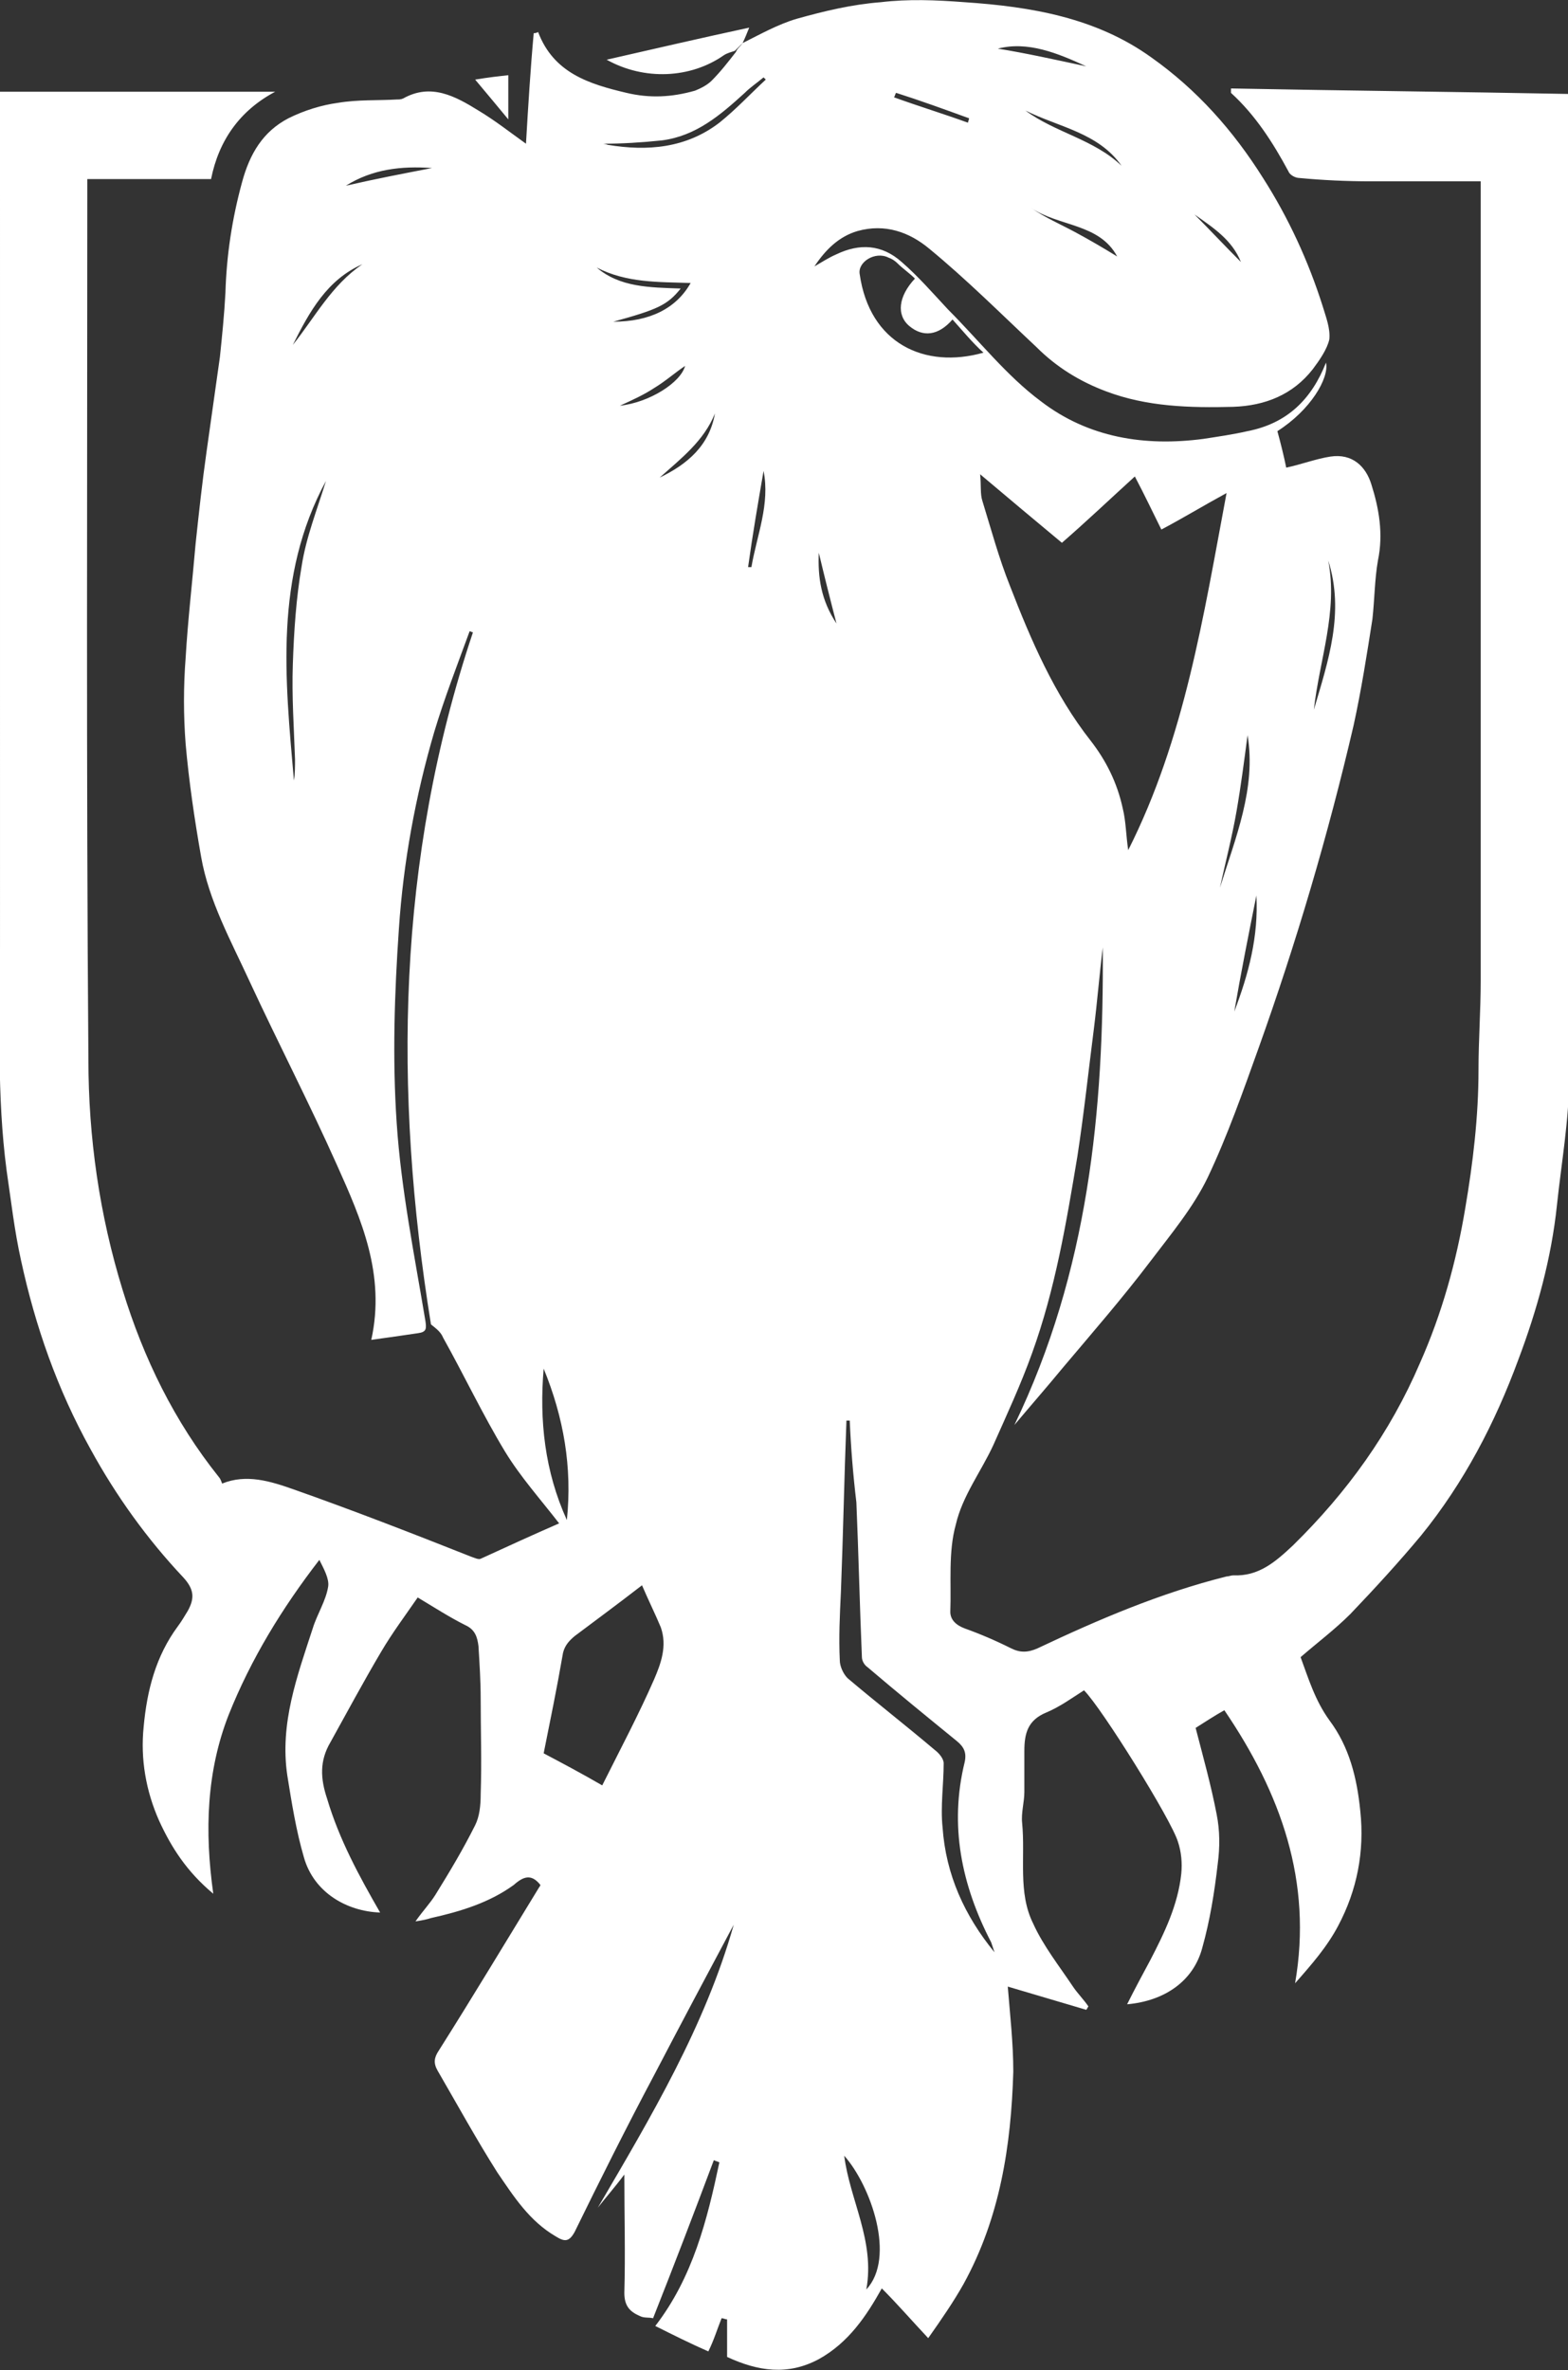 <svg xmlns="http://www.w3.org/2000/svg" viewBox="0 0 141.9 214.4" enable-background="new 0 0 141.9 214.4"><rect x="0" y="0" width="141.9" height="214.4" fill="#333333" stroke="none"/><g fill="#fff"><path d="M67.2 3.9c1.6-.8 3.2-1.7 4.9-2.2 2.5-.7 5-1.3 7.6-1.5 2.5-.3 5-.2 7.6 0 6 .4 11.9 1.4 16.9 5 4.1 2.9 7.4 6.6 10.1 10.9 2.3 3.6 4.1 7.5 5.4 11.6.3 1 .7 2 .6 3-.2.9-.9 1.9-1.5 2.7-1.8 2.3-4.3 3.3-7.2 3.4-3.9.1-7.8 0-11.5-1.4-2.4-.9-4.5-2.2-6.3-4-3.2-3-6.3-6.1-9.7-8.9-1.8-1.5-4-2.3-6.5-1.6-1.7.5-2.9 1.7-3.9 3.2.7-.4 1.3-.8 2-1.1 2.1-1 4.1-.9 5.9.7 1.5 1.3 2.8 2.8 4.2 4.3 2.8 2.8 5.3 6 8.4 8.3 4.3 3.3 9.4 4.1 14.7 3.4 1.3-.2 2.7-.4 4-.7 3.6-.7 5.8-2.9 7.1-6.2.3 1.4-1.4 4.3-4.4 6.2.3 1.1.6 2.3.8 3.3 1.4-.3 2.7-.8 4-1 2-.3 3.2.9 3.7 2.5.7 2.2 1.1 4.5.6 6.9-.3 1.7-.3 3.5-.5 5.3-.5 3.2-1 6.4-1.7 9.6-2.3 9.9-5.2 19.7-8.6 29.2-1.4 3.9-2.8 7.9-4.6 11.7-1.3 2.7-3.3 5.1-5.2 7.6-2.5 3.3-5.2 6.4-7.9 9.6-1.4 1.7-2.8 3.3-4.4 5.2 6.7-13.9 8.1-28.4 8-43.2-.3 2.4-.5 4.9-.8 7.3-.5 3.9-.9 7.7-1.5 11.6-1 6-2 12-4.1 17.8-1 2.8-2.3 5.6-3.5 8.3-1.1 2.4-2.8 4.6-3.4 7.2-.7 2.5-.4 5.3-.5 7.9 0 .7.5 1.2 1.3 1.5 1.4.5 2.8 1.1 4.2 1.8.8.4 1.5.4 2.4 0 5.5-2.6 11.1-5 17.1-6.5.2 0 .4-.1.6-.1 2.3.1 3.8-1.2 5.4-2.7 4.9-4.8 8.8-10.2 11.5-16.5 2-4.5 3.3-9.2 4.1-14 .7-4.1 1.2-8.3 1.2-12.5 0-2.7.2-5.4.2-8.1 0-23.6 0-47.1 0-70.7 0-.5 0-.9 0-1.6-.6 0-1.2 0-1.7 0-2.8 0-5.5 0-8.3 0-2.1 0-4.3-.1-6.4-.3-.4 0-.9-.3-1-.6-1.4-2.6-3-5.1-5.2-7.1 0 0 0-.1 0-.4 10.2.2 20.4.3 30.7.5 0 .4 0 .9 0 1.3 0 29.2 0 58.5-.1 87.7 0 3.8-.7 7.7-1.1 11.5-.5 4.8-1.8 9.5-3.5 14-2.1 5.7-4.9 11.1-8.8 15.9-2 2.4-4.2 4.8-6.4 7.1-1.4 1.4-3 2.6-4.5 3.9.7 1.9 1.3 3.9 2.6 5.7 1.8 2.4 2.5 5.2 2.8 8.2.4 3.7-.3 7.2-2 10.4-1 1.9-2.4 3.5-3.9 5.2 1.6-9.2-1.3-17.2-6.4-24.7-.9.5-1.8 1.1-2.6 1.6.7 2.7 1.4 5.2 1.9 7.8.3 1.5.3 3 .1 4.5-.3 2.6-.7 5.1-1.4 7.6-.8 3-3.4 4.8-6.8 5.1.7-1.4 1.4-2.7 2.1-4 1.3-2.5 2.5-5 2.8-7.8.1-1 0-2-.3-2.9-.6-2-6.9-12.1-8.5-13.7-1.1.7-2.2 1.5-3.4 2-1.7.7-2 1.9-2 3.5 0 1.2 0 2.5 0 3.7 0 .9-.3 1.9-.2 2.8.3 3.1-.4 6.3 1 9.1.9 2 2.4 3.9 3.6 5.7.4.6 1 1.2 1.4 1.8-.1.1-.1.2-.2.3-2.4-.7-4.7-1.4-7.1-2.1.2 2.5.5 5.1.5 7.7-.2 6.7-1.2 13.2-4.5 19.2-.9 1.6-2 3.2-3.2 4.9-1.5-1.6-2.8-3.1-4.2-4.5-1.4 2.5-3 4.9-5.7 6.4-2.8 1.5-5.5 1.1-8.3-.2 0-1.1 0-2.2 0-3.4-.2 0-.3-.1-.5-.1-.4 1-.7 2-1.2 3-1.6-.7-3.2-1.5-4.8-2.3 3.4-4.4 4.7-9.6 5.8-14.8-.2-.1-.3-.1-.5-.2-1.8 4.8-3.6 9.5-5.5 14.3-.4-.1-.8 0-1.2-.2-.9-.4-1.4-.9-1.4-2.1.1-3.5 0-6.9 0-10.7-.9 1.2-1.7 2.1-2.4 3 4.8-8.2 9.7-16.4 12.3-25.6-2.4 4.5-4.8 9-7.2 13.6-2.5 4.7-4.9 9.5-7.2 14.2-.5.9-.9.9-1.7.4-2.4-1.4-3.8-3.6-5.3-5.8-1.9-3-3.6-6.1-5.4-9.2-.4-.7-.3-1.2.1-1.8 3.1-4.9 6.1-9.9 9.1-14.8.1-.1.1-.2.1-.2-.8-1-1.5-.8-2.4 0-2.2 1.6-4.8 2.4-7.5 3-.3.1-.7.2-1.4.3.7-1 1.3-1.6 1.8-2.4 1.3-2.1 2.5-4.1 3.6-6.3.4-.8.5-1.8.5-2.8.1-2.9 0-5.8 0-8.6 0-1.6-.1-3.2-.2-4.8-.1-.8-.3-1.5-1.2-1.9-1.4-.7-2.8-1.6-4.3-2.5-1.1 1.6-2.3 3.2-3.3 4.9-1.6 2.7-3.1 5.5-4.6 8.2-1 1.7-.9 3.3-.3 5.1 1.1 3.7 2.9 7 4.8 10.3-3-.1-6-1.8-6.9-5-.7-2.4-1.1-4.9-1.5-7.4-.7-4.7.9-9 2.3-13.3.4-1.3 1.2-2.5 1.4-3.8.1-.7-.4-1.6-.8-2.4-3.4 4.4-6.2 9-8.2 14-2 5.1-2.2 10.5-1.4 16.2-2.4-2-3.8-4.2-4.9-6.6-1.2-2.7-1.7-5.6-1.4-8.5.3-3.3 1.1-6.4 3.1-9.1.3-.4.6-.9.9-1.4.6-1.1.6-1.9-.4-3-3.3-3.5-6.1-7.4-8.4-11.6-3-5.4-5-11.1-6.3-17.1-.6-2.7-.9-5.4-1.3-8.1-.9-6.8-.6-13.6-.6-20.3C0 60.4 0 35.2 0 10c0-.5 0-1 0-1.7 8.3 0 16.5 0 24.9 0-3.2 1.7-5.1 4.4-5.8 7.9-3.7 0-7.4 0-11.2 0 0 .5 0 1 0 1.5 0 26-.1 52.1.1 78.1 0 7.1 1 14.1 3.1 20.9 1.9 6.2 4.7 11.9 8.7 16.9.1.1.2.3.3.6 2.2-.9 4.4-.2 6.4.5 5.4 1.9 10.8 4 16.1 6.1.3.1.7.3.9.2 2.4-1.1 4.8-2.2 7.1-3.2-1.7-2.2-3.5-4.2-4.9-6.5-2-3.3-3.7-6.9-5.6-10.3-.2-.5-.6-.8-1.1-1.2-3.4-21.1-3.1-42 3.8-62.6-.1 0-.2-.1-.3-.1-1.1 3-2.3 6.1-3.2 9.1C37.6 72 36.5 78 36.1 84c-.4 5.8-.6 11.7-.2 17.6.4 6 1.6 11.9 2.6 17.9.1.7.1 1-.7 1.1-1.4.2-2.7.4-4.2.6 1.3-5.9-.9-10.9-3.1-15.8-2.5-5.6-5.3-11-7.9-16.6-1.7-3.7-3.7-7.3-4.4-11.3-.6-3.4-1.1-6.8-1.4-10.2-.2-2.6-.2-5.2 0-7.8.2-3.4.6-6.8.9-10.3.3-2.8.6-5.6 1-8.4.4-2.8.8-5.7 1.2-8.5.2-1.9.4-3.9.5-5.8.1-3.4.6-6.7 1.5-10 .7-2.6 1.9-4.6 4.2-5.8 1.4-.7 3-1.2 4.5-1.4 1.8-.3 3.6-.2 5.3-.3.2 0 .4 0 .6-.1 2.5-1.4 4.7-.2 6.8 1.1 1.5.9 2.9 2 4.3 3 .2-3.4.4-6.7.7-10 .1 0 .2 0 .4-.1 1.4 3.7 4.6 4.7 8 5.5 2.1.5 4.1.4 6.2-.2.5-.2 1.1-.5 1.5-.9.8-.8 1.5-1.7 2.2-2.6.1-.3.4-.5.6-.8zm28.9 45.2c-2.4-2-4.8-4-7.4-6.2.1 1 0 1.8.2 2.4.8 2.6 1.5 5.2 2.5 7.7 1.9 4.9 4 9.8 7.3 14 1.4 1.8 2.4 3.8 2.9 6.1.3 1.2.3 2.5.5 3.8 5.1-10.1 6.8-21.1 8.9-32.3-2.2 1.2-4 2.3-5.9 3.3-.8-1.6-1.5-3.1-2.4-4.8-2.2 2-4.3 4-6.6 6zM54.5 161.5c1.6-3.2 3.3-6.4 4.7-9.6.6-1.4 1.2-3 .6-4.7-.5-1.2-1.1-2.4-1.7-3.8-2.2 1.7-4.1 3.1-6.1 4.6-.6.5-1 1-1.1 1.8-.5 2.9-1.1 5.8-1.7 8.8 1.7.9 3.4 1.8 5.3 2.9zm22.4-33c-.1 0-.2 0-.3 0-.2 5.2-.3 10.4-.5 15.5-.1 2.1-.2 4.1-.1 6.2 0 .5.3 1.2.7 1.6 2.6 2.2 5.3 4.3 7.9 6.5.4.3.8.8.8 1.2 0 1.9-.3 3.9-.1 5.8.3 4.3 2 8 4.7 11.3-.1-.3-.2-.6-.3-.9-2.7-5.2-3.8-10.6-2.4-16.3.2-.9-.1-1.4-.7-1.9-2.7-2.2-5.4-4.4-8.1-6.7-.3-.2-.5-.6-.5-.9-.2-4.7-.3-9.3-.5-14-.3-2.5-.5-5-.6-7.4zm9.3-99.6c-1.3 1.5-2.7 1.6-3.9.6-1.2-1-1-2.7.5-4.3-.5-.5-1.1-.9-1.6-1.4-.2-.2-.5-.4-.8-.5-1.2-.6-2.8.4-2.6 1.5.9 6.3 5.9 8.6 11.2 7.1-1-.9-1.9-2-2.8-3zm-37 94.9c-.4 4.7.1 9.3 2.1 13.7.5-4.8-.3-9.3-2.1-13.7zm29.2 83.3c2.7-2.9.4-9.4-2-12.1.5 4 2.8 7.7 2 12.1zM29.5 43.5c-4.7 8.7-3.7 17.9-2.9 27.1.1-.6.1-1.3.1-1.9-.1-2.9-.3-5.7-.2-8.6.1-3 .3-6 .8-8.9.4-2.6 1.4-5.1 2.2-7.7zm32.1-17.4c-1.2 1.5-2.1 1.9-6.1 3 3.3 0 5.7-1.2 7-3.5-2.9-.1-5.8 0-8.5-1.4 2.1 1.8 4.8 1.8 7.6 1.9zm7.7-18.9c-.1-.1-.1-.1-.2-.2-.6.5-1.2.9-1.7 1.4-2.2 2-4.4 3.9-7.5 4.3-1.9.2-3.7.3-5.3.3-.1 0 .2 0 .4.1 3.6.6 7.1.3 10.1-2 1.5-1.2 2.8-2.6 4.2-3.9zm43.6 59.3c-.3 2.3-.6 4.6-1 6.9s-1 4.6-1.5 6.9c1.4-4.5 3.3-9 2.5-13.8zm7.3-15.8c.9 4.6-.8 9-1.3 13.5 1.3-4.4 2.8-8.8 1.3-13.5zm-8.5 40.8c1.3-3.4 2.2-6.8 2-10.5-.7 3.5-1.4 7-2 10.5zM32.8 23.9c-3.2 1.4-4.8 4.3-6.3 7.3 2-2.5 3.5-5.4 6.3-7.3zm60-13.9c2.7 2 6.2 2.6 8.7 5-2.1-3-5.7-3.5-8.7-5zm8.3 13.2c-1.6-3-5.3-2.7-7.8-4.4 1.3.9 2.7 1.5 4 2.2 1.3.7 2.5 1.4 3.8 2.2zM67.7 51.3c.1 0 .2 0 .3 0 .5-2.9 1.7-5.7 1.1-8.7-.5 2.9-1 5.8-1.4 8.7zM98.3 6c-2.6-1.2-5.3-2.3-8-1.6 2.5.4 5.2 1 8 1.6zm-67 10.8c2.6-.6 5.2-1.1 7.8-1.6-2.8-.2-5.4.1-7.8 1.6zm33.4 20.6c-1 2.5-3.1 4.1-5 5.8 2.5-1.2 4.5-2.9 5-5.8zm-8.6-.7c2.7-.3 5.5-2.1 5.9-3.6-.9.6-1.8 1.4-2.8 2-.9.6-2 1.1-3.1 1.6zm25-28.3c-.1.1-.1.3-.2.4 2.2.8 4.5 1.5 6.7 2.3 0-.1.1-.3.1-.4-2.2-.8-4.4-1.6-6.6-2.3zm-5.4 48c-.6-2.3-1.1-4.3-1.6-6.4-.1 2.2.2 4.3 1.6 6.4zm32.4-37c1.4 1.4 2.8 2.9 4.2 4.3-.8-2-2.5-3.1-4.2-4.3zM67.2 3.9c-.2.2-.5.5-.7.7-.3.1-.7.2-1 .4-3 2.1-7.2 2.3-10.6.4 4.4-1 8.7-2 12.9-2.9-.2.5-.4 1-.6 1.4zM46 6.8c0 1.3 0 2.5 0 4-1-1.2-1.9-2.3-3-3.6 1.2-.2 2.1-.3 3-.4z"/></g></svg>